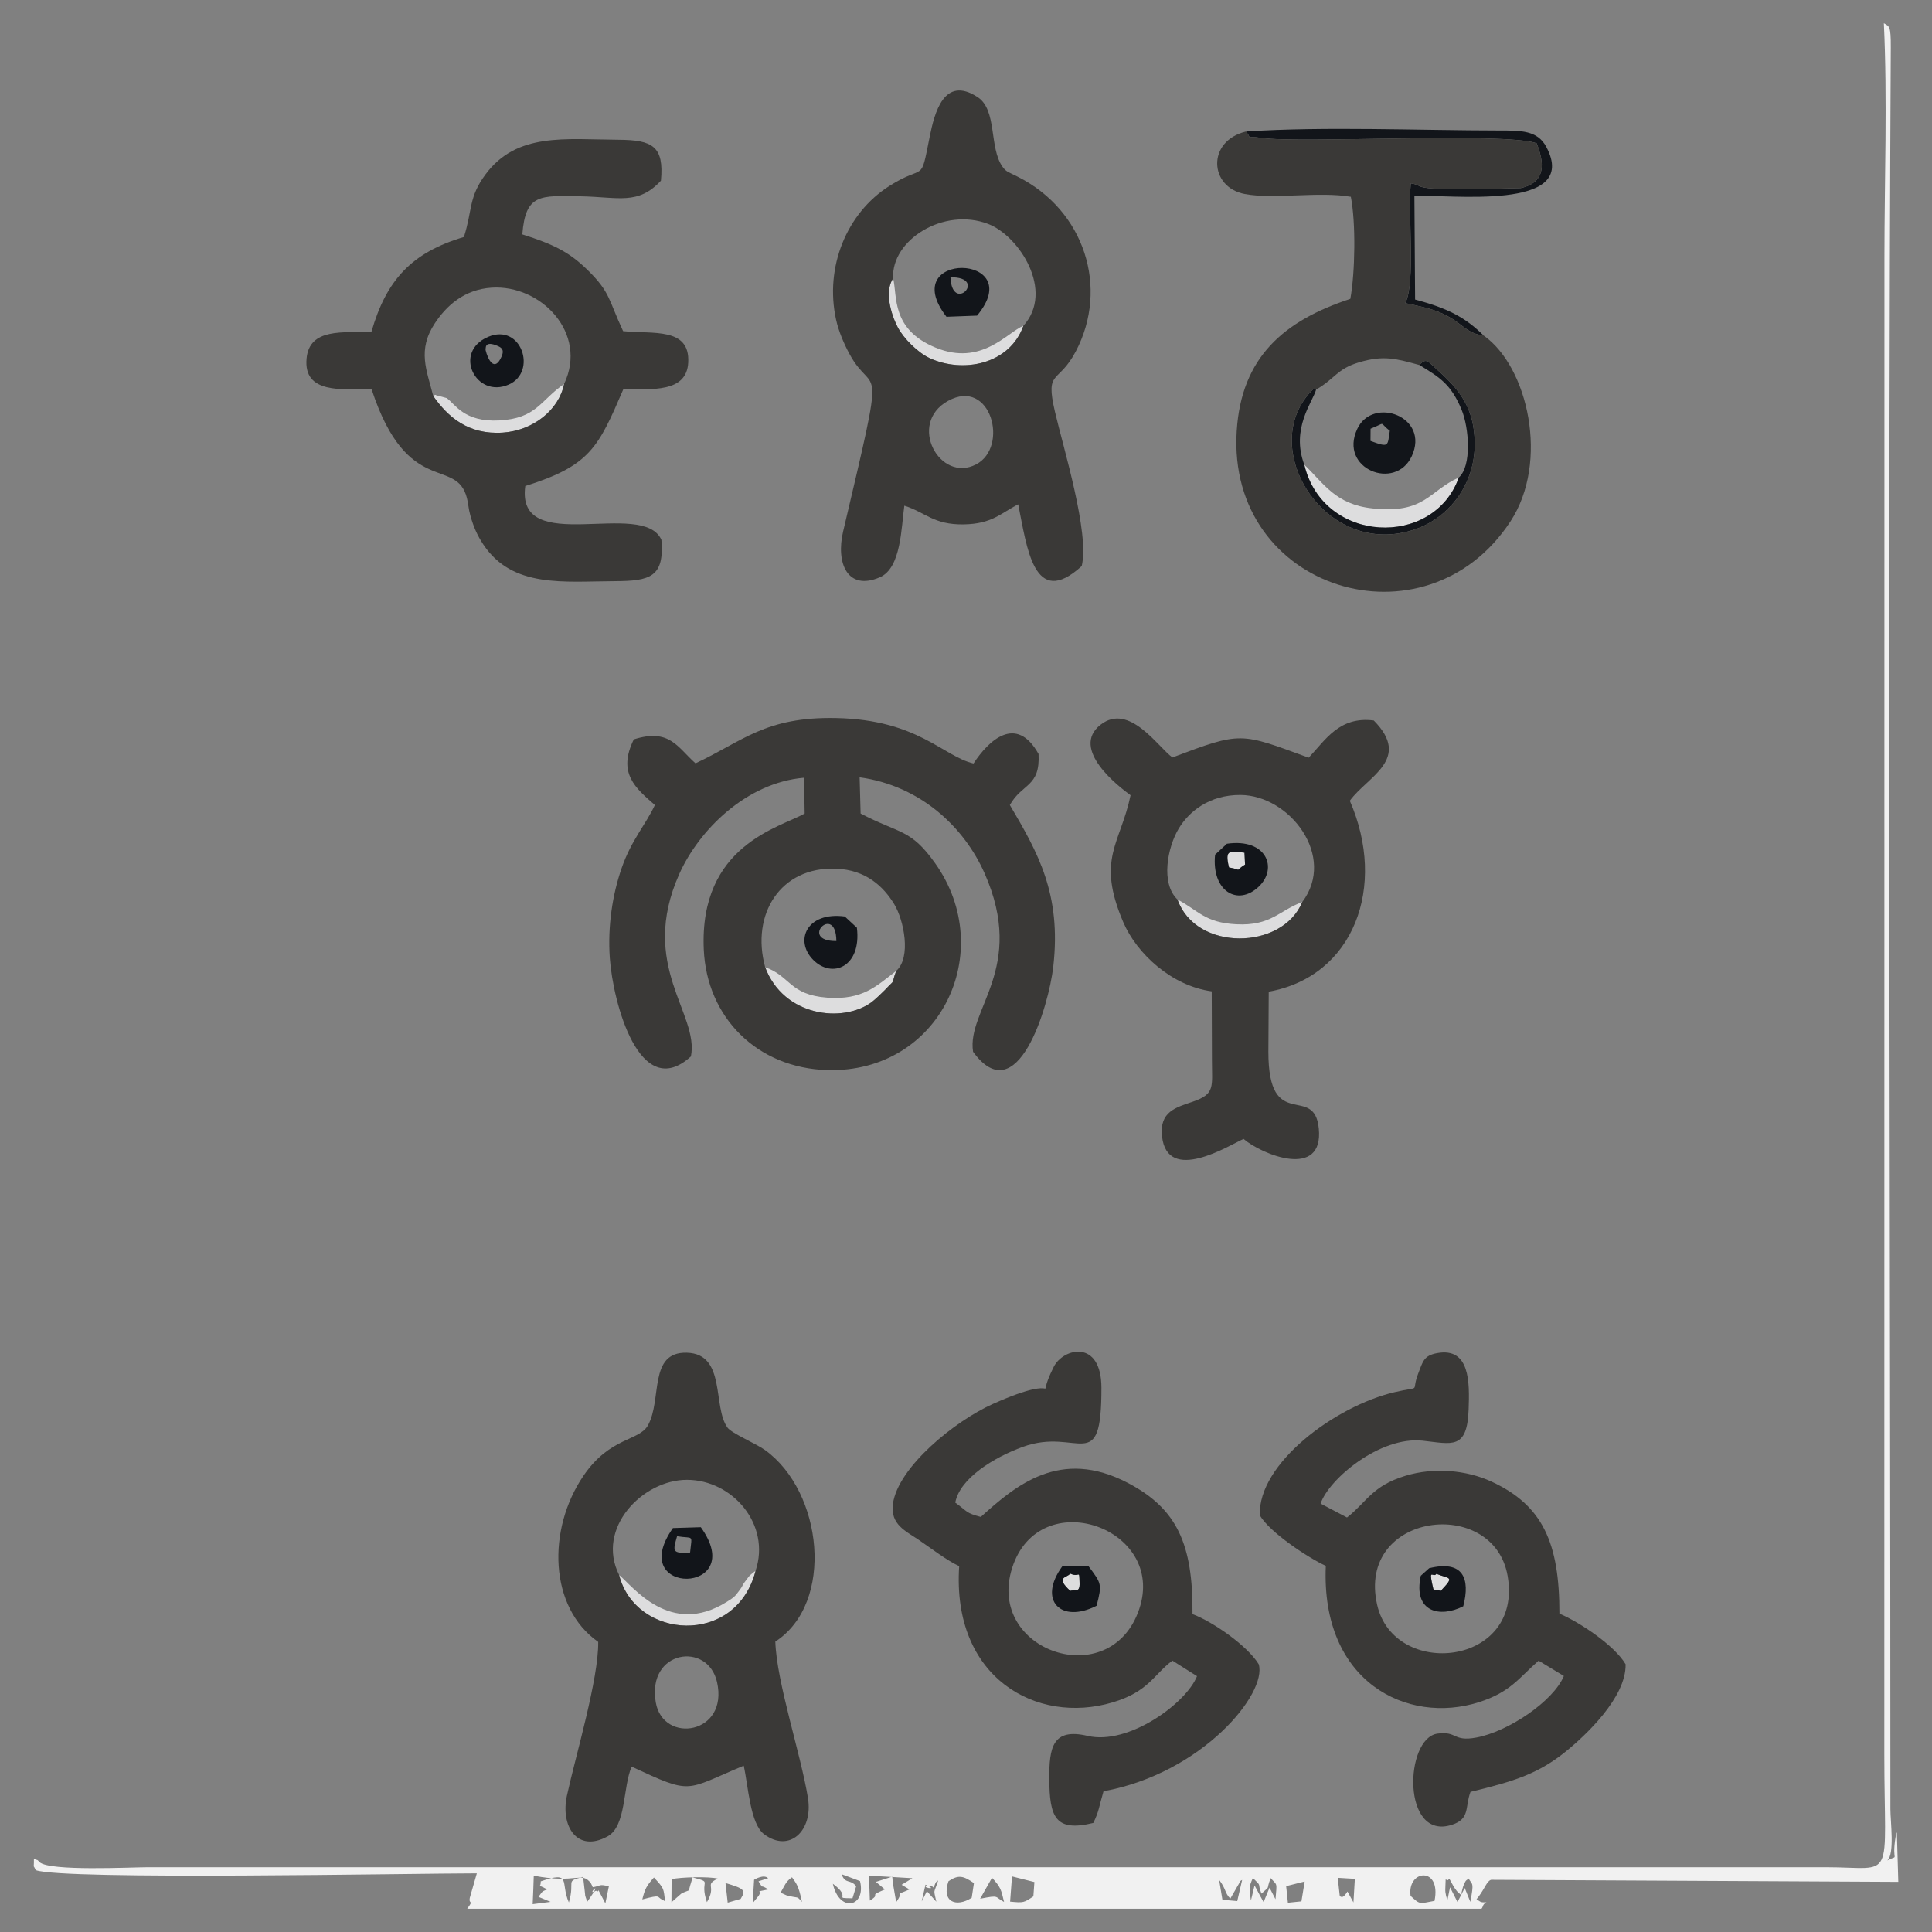 <?xml version="1.0" encoding="UTF-8"?>
<!DOCTYPE svg PUBLIC "-//W3C//DTD SVG 1.1//EN" "http://www.w3.org/Graphics/SVG/1.1/DTD/svg11.dtd">
<!-- Creator: CorelDRAW 2017 -->
<svg xmlns="http://www.w3.org/2000/svg" xml:space="preserve" width="181mm" height="181mm" version="1.1" style="shape-rendering:geometricPrecision; text-rendering:geometricPrecision; image-rendering:optimizeQuality; fill-rule:evenodd; clip-rule:evenodd"
viewBox="0 0 18100 18100"
 xmlns:xlink="http://www.w3.org/1999/xlink">
 <rect x="0" y="0" width="18100" height="18100" fill="#808080" stroke="none"/>
 <defs>
  <style type="text/css">
   <![CDATA[
    .fil1 {fill:none}
    .fil3 {fill:#12151A}
    .fil4 {fill:#3A3937}
    .fil2 {fill:#DDDDDE}
    .fil0 {fill:#F1F1F1}
   ]]>
  </style>
 </defs>
 <g id="Capa_x0020_1">
  <path class="fil0" d="M11610.41 17641.5c3.63,-18.92 12.11,-20.73 26.69,-29.03l-45.86 198.06 -139.1 -12.54 -30.61 -186.2c66.92,86.72 49.42,119.11 104.65,175.65l84.23 -145.94zm439.03 29.86c7.55,-3.17 18.42,-5.77 23.59,-6.7l149.86 -37.59 -30.36 185.78 -126.77 13.18 -16.32 -154.67zm-3164.08 -46.07c94.88,-66.31 143.59,-49.13 238.97,17.03l-20.95 136.96c-142.41,92.11 -284.72,42.01 -218.02,-153.99zm-1946.32 164.61l-121.6 35.17 -20.53 -183.71c169.5,51.38 195.54,63.67 142.13,148.54zm6275.86 -28.04c-33.89,-247.48 290.02,-279.94 224.54,46.64 -146.55,26.76 -132.8,36.91 -224.54,-46.64zm-3734.02 -182.46l209.93 52.88 -9.73 134.11c-88.07,58.61 -90.07,61.78 -217.91,49.06l17.71 -236.05zm-187.02 12.44c80.63,88.96 84.94,108.42 112.7,226.53 -93.6,-47.1 -34.74,-67.73 -224.29,-29.71l111.59 -196.82zm-1873.78 -4.1c40.05,59.25 60.71,73.07 93.1,230.77 -55.65,-63.28 -22.87,-28.11 -146.51,-62.49l-53.59 -24.3c34.92,-59.18 47.61,-105.75 107,-143.98zm-1293.72 2.03c100.55,107.28 88.22,102.01 104.89,223.65 -8.73,-5.24 -18.45,-13.08 -25.86,-16.14 -57.76,-24.02 -1.64,-52.27 -188.06,-2.35 23.66,-96.77 40.05,-128.56 109.03,-205.16zm7588.32 64.88c22.62,-49.67 20.13,-31.39 43.82,-55.8 34.6,62.96 53.09,27.12 16.36,218.99l-52.59 -129.8 -67.77 131.22 -69.73 -137.85 -25.3 123.6c-7.27,-31.39 -20.59,-66.74 -19.13,-104.97 6.98,-181.28 -3.31,-40.4 37.16,-99.51 20.92,33.67 33.1,63.31 51.06,88.79 34.74,49.35 27.22,33.56 58.68,63.31 7.59,-26.93 16.11,-73.18 27.44,-97.98zm-1181.99 -62.14l160.19 9.52 -13 221.08 -55.94 -102.08c-42.54,66.98 -54.34,51.41 -72.15,44.22l-19.1 -172.74zm-3862.32 64.39c153.71,65.7 -96.16,12.86 46.32,12.18 38.16,-0.18 17.32,46.25 48.1,-28.68 5.49,-13.29 15.96,-15.89 24.66,-23.02 -44.97,137.46 -43.26,71.73 -17.53,198.75l-88.26 -98.06 -48.71 95.42 35.42 -156.59zm3147.69 83.9c94.21,-86.83 36.73,-19.45 86.22,-145.83 64.1,74.08 58.79,33.53 45.25,198.42l-56.01 -108.45 -55.54 135.25c-25.19,-46.21 -50.24,-90.68 -84.73,-156.1l-33.92 140.56c-17.14,-115.72 -21.16,-120.03 18.03,-210.57 91.57,87.79 37.55,38.44 80.7,146.72zm-3677.08 -168.63l406.82 24.08 -101.01 61.57 73.33 43.72c-166.46,73.08 -33.92,-7.45 -124.1,118.72l-31.85 -181.5c-0.54,-7.95 -2.07,-13.08 -2.43,-28.11 -0.32,-14.93 -1.46,-18.6 -3.35,-28.68l-152.49 48.6 84.3 70.97c-173.16,71.97 -24.19,32.21 -140.95,104.11l-8.27 -233.48zm-119.89 99.19c-56.98,-71.19 -101.23,-14.82 -136.75,-112.7l172.66 64.49c59.33,242.07 -192.76,301.72 -254.61,25.05 188.84,138.32 -10.08,132.76 183.99,136.14l34.71 -112.98zm-956.45 -60.32c8.62,-5.2 89.86,-54.37 131.72,-14.57l-90.43 28.75c59.79,89.82 -4.74,14.15 91.93,76.32 -142.42,30.14 -49.74,0.89 -91.25,60.32l-54.91 67.45 12.94 -218.27zm-772.85 -5.74c86.61,-19.98 348.78,-25.9 432.3,-5.55 -130.66,65.48 -6.74,59.21 -101.3,220.72 -75.11,-215.67 65.17,-178.47 -134.43,-231.81 -2.5,9.23 -5.92,20.67 -7.88,27.55l-15.46 51.41c-2.39,9.05 -9.65,34.24 -11.12,42.68l-59.53 23.31c-4.42,2.63 -10.8,6.34 -13.04,8.23l-91.04 79.92 1.5 -216.46zm-756.85 37.09c3.31,4.28 14.36,29.01 18.24,38.27 74.57,-10.22 54.66,-33.81 150.79,-7.73l-32.82 158.8c-111.09,-206.51 -33.14,-85.65 -87.79,-118.25 -107.57,63.81 95.09,-144.66 -81.7,103.18 -29.97,-84.8 -14.07,-37.16 -25.65,-117.19l-13.33 -115.79c-176.05,44.6 -71.51,32.46 -133.26,239.57 -83.48,-184.99 31.96,-298.76 -263.59,-197.49 1.5,79.66 -49.49,11.22 59.97,75.78 -51.27,20.2 -41.55,15.96 -80.77,69.48l113.12 46.64 -167.85 21.63c5.09,-93.57 6.88,-173.77 10.26,-266.66 403.22,78.6 446.44,-44.22 534.38,69.76zm-5164.38 -196.39c-29.93,-34.35 -12.97,-10.47 -53.02,-32.74 2.32,114.62 -12.83,36.88 16.96,107.14 252.87,94.92 3548.49,30.14 4132.82,30.14l-65.84 228.74c-12.83,68.56 41.76,13.26 -24.66,103.26l9502.5 0c19.92,-24.83 6.67,-39.3 46.43,-60.32 -54.76,0.03 -48.35,1.53 -93,-30.18 6.17,-5.95 13.01,-14.68 16.71,-19.56 65.03,-85.76 79.46,-149.82 120.22,-161.3l3814.61 19.35 -13.61 -464.47c-3.53,5.73 -5.24,15.14 -6.06,19.34 -0.89,4.39 -4.24,14.93 -5.16,20.56 -42.58,257.18 43.79,161.51 -79.14,224.22 71.37,-53.69 29.9,-367.38 29.86,-482.82 -0.21,-5489.25 -26.47,-11019.62 3.56,-16502.03 1.14,-207.55 -13.71,-196.29 -64.88,-227.86 33.71,704.91 5.38,1477.29 5.42,2189.57l-1.11 14027.5c0,1223.39 112.06,1058.92 -546.17,1058.6l-15716.82 -0.07c-175.58,0.36 -920.5,39.23 -1019.62,-47.07z"/>
  <rect class="fil1" width="18100" height="18100"/>
  <path class="fil2" d="M13666.84 4473.74c-284,127.55 -315.33,342.21 -810.14,288.92 -345.86,-37.23 -454.03,-233.59 -637.16,-408.45 176.71,742.32 1212.58,782.33 1447.3,119.53z"/>
  <path class="fil2" d="M9587.8 3052c-154.71,64.16 -393.01,380.25 -820.4,205.79 -420.54,-171.69 -359.03,-480.96 -400.04,-650.36 -81.37,120.45 -23.51,328.93 41.77,455.84 55.25,107.29 191.07,241.35 300.57,291.9 310.59,143.4 747.9,60.95 878.1,-303.17z"/>
  <path class="fil2" d="M8395.73 9096.28c-184.41,141.16 -313.92,274.53 -644.62,250.33 -358.27,-26.2 -345.67,-203.82 -582.56,-284.91 172.41,460.78 725.56,526.5 997.39,326.84 32.26,-23.67 107.62,-96.25 122.3,-111.9 114.75,-122.46 52,-29.49 107.49,-180.36z"/>
  <path class="fil2" d="M5800.06 14754.94c153.71,606.23 1096.18,672.71 1278.98,-39.84 -73.63,60.14 -43.66,29.61 -102.8,107.01 -32.74,42.89 -5.94,19.66 -45.14,72.42 -48.23,64.96 -50.99,67.77 -122.13,112.47 -531.24,333.46 -882.08,-147.9 -1008.91,-252.06z"/>
  <path class="fil2" d="M4058.7 3709.94c136.3,195.25 328.25,365.81 654.78,342.7 281.94,-19.94 522.56,-211.85 571.31,-455.6 -225.85,157.12 -257.47,322.95 -607.55,341.85 -333.34,18.01 -414.51,-156.8 -493.31,-209.81l-98.63 -26.2c-3.57,-9.63 -19.22,1.61 -26.6,7.06z"/>
  <path class="fil2" d="M12199.88 8451.3c-215.3,77.44 -289.73,224.89 -618.54,207.8 -295.75,-15.41 -352.49,-128.44 -549.77,-231.63 171.72,488.34 982.7,475.18 1168.31,23.83z"/>
  <path class="fil2" d="M11514.33 8126.7c140.31,24.15 39.76,41.29 149.98,-26.84l-5.53 -111.35c-133.05,-13.84 -188.9,-37.31 -144.45,138.19z"/>
  <path class="fil2" d="M10026.35 14903.72c38.16,-14.24 91.36,24.88 87.75,-73.15 -5.09,-137.26 2.61,-45.17 -87.75,-88.27 -32.22,42.89 -143.92,27.81 0,161.42z"/>
  <path class="fil2" d="M13497.04 14904.44c134.09,-141.55 84.62,-108.97 -39.89,-159.81 -27.6,40.28 -70.61,-50.72 -40.92,87.95 21.9,102.4 5.69,44.02 80.81,71.86z"/>
  <path class="fil3" d="M13899.11 3143.2c-173.85,-172.77 -342.73,-257.35 -641.73,-337l-6.54 -969.1c307.79,-22.15 1565.14,152.75 1234.44,-463.15 -81.97,-152.71 -238.54,-151.14 -427.8,-151.3 -757.81,-0.48 -1642.25,-39.2 -2383.9,9.07 69.22,88.47 -25.72,34.62 145.61,60.26 358.79,53.65 2266.86,-56.29 2576.61,49.96 70.18,177.5 96.46,364.44 -149.18,420.01l-470.32 11.47c-581.68,2.29 -422.38,-35.47 -559.21,-55.77 -28.72,294.55 46.39,930.43 -51.55,1122.06 169.52,37.51 272.03,54.52 401.47,124.66 134.78,73.02 181.2,161.9 332.1,178.83z"/>
  <path class="fil3" d="M13666.84 4473.74c-234.72,662.8 -1270.59,622.79 -1447.3,-119.53 -128.11,-340.33 78.61,-587.61 110.3,-703.77l-23.59 -7.42c-555.43,531.67 107.93,1611.76 958.83,1313.08 302.49,-106.21 553.43,-408.86 551.06,-801.43 -2.05,-335.95 -147.86,-509.16 -350.8,-689.92 -87.27,-77.72 -102.84,-117.76 -167.92,-45.02 192.63,116.36 296.55,180.76 395.34,418.29 70.05,168.4 97.42,526.98 -25.92,635.72z"/>
  <path class="fil3" d="M13020.57 4035.19c-22.35,145 -4.37,160.73 -181.12,95.49l0.76 -114.19c156.04,-61.43 70.58,-63.24 180.36,18.7zm205.27 239.09c172.93,-371.26 -364.08,-565.7 -509.77,-256.95 -177.59,376.4 356.74,585.52 509.77,256.95z"/>
  <path class="fil3" d="M7835.49 8816.22c-360.55,2.09 -2.69,-361.63 0,0zm192.39 -124.9l-113.75 -105.17c-355.7,-46.82 -473.34,225.38 -296.83,405.25 177.42,180.84 455.68,68.53 410.58,-300.08z"/>
  <path class="fil3" d="M4670.5 3244.63c44.38,20.1 48.15,50.16 28.73,95.01 -65.08,150.07 -127.71,33.23 -150.42,-61.59 5.74,-3.65 -21.51,-98.38 121.69,-33.42zm-98.18 -88.27c-333.3,142.64 -114.03,581.43 193.96,446.41 270.15,-118.44 118.92,-580.3 -193.96,-446.41z"/>
  <path class="fil3" d="M8904.38 2597.44c358.5,-3.01 15.32,349.92 0,0zm249.16 359.55c487.59,-586.73 -764.55,-608.32 -286.52,10.87l286.52 -10.87z"/>
  <path class="fil3" d="M11664.31 8099.86c-110.22,68.13 -9.67,50.99 -149.98,26.84 -44.45,-175.5 11.4,-152.03 144.45,-138.19l5.53 111.35zm-280.86 -92.49c-33.95,340.97 210.25,485.86 407.49,300.89 184.85,-173.26 75.44,-457.57 -296.59,-403.72l-110.9 102.83z"/>
  <path class="fil3" d="M6343.09 14392.14c156.4,26.49 140.96,-26.28 122.02,152.51 -172.09,11.28 -161.46,-11.43 -122.02,-152.51zm-38.72 -76.55c-453.11,641.86 717.49,627.61 261.21,-7.95l-261.21 7.95z"/>
  <path class="fil3" d="M10114.1 14830.57c3.61,98.03 -49.59,58.91 -87.75,73.15 -143.92,-133.61 -32.22,-118.53 0,-161.42 90.36,43.1 82.66,-48.99 87.75,88.27zm159.49 212.62c52.36,-203.39 45.62,-208.24 -75.63,-369.98l-246.52 1.77c-231.99,319.3 -11.23,538.77 322.15,368.21z"/>
  <path class="fil3" d="M13457.15 14744.63c124.51,50.84 173.98,18.26 39.89,159.81 -75.12,-27.84 -58.91,30.54 -80.81,-71.86 -29.69,-138.67 13.32,-47.67 40.92,-87.95zm251.38 303.57c67.85,-261.16 -1.49,-434.57 -319.51,-356.37l-78.4 70.49c-74.03,341.74 180.04,397.27 397.91,285.88z"/>
  <path class="fil4" d="M8395.73 9096.28c-55.49,150.87 7.26,57.9 -107.49,180.36 -14.68,15.65 -90.04,88.23 -122.3,111.9 -271.83,199.66 -824.98,133.94 -997.39,-326.84 -136.01,-498.18 144.45,-943.67 663.21,-923.53 283.39,11 446.05,169.49 545.23,331.63 90.88,148.49 162.95,500.74 18.74,626.48zm-1879.95 -1945.1c-169.8,-150.51 -241.98,-330.18 -577.81,-224.29 -155.72,315.41 15.44,456.6 197.12,615.05 -85.9,185.33 -217.99,323.48 -310.63,589.41 -86.83,249.33 -132.45,547.29 -111.43,844.28 29.69,419.25 279.86,1357.7 759.74,921.72 80.77,-401.24 -493.36,-849.05 -108.61,-1709.94 182.6,-408.54 625.96,-855.04 1168.56,-901.1l5.73 335.35c-232.51,132.01 -988,295.19 -945.19,1273 27.93,638.45 502.07,1112.39 1158.17,1130.48 1053.56,29.05 1597.6,-1107.73 1010.43,-1936.32 -230.19,-324.8 -326.97,-273.12 -699.23,-467.16l-9.23 -339.24c576.05,79.45 982.18,472.94 1170.52,899.01 393.77,890.78 -170.04,1277.21 -107.77,1671.78 414.11,569.56 708.74,-424.7 751.35,-796.73 78.16,-682.54 -145.77,-1071.42 -406.81,-1514.54 116.16,-206.76 284.84,-165.51 268.99,-478.19 -210.45,-376.64 -471.57,-122.3 -609.36,88.99 -285.72,-66.72 -520.36,-410.1 -1287.44,-425.71 -664.97,-13.52 -873.69,217.55 -1317.1,424.15z"/>
  <path class="fil4" d="M12329.84 3650.44c180.12,-104.96 194.8,-193.59 400.76,-255.34 233.19,-69.86 349.67,-34.55 566.82,24.63 65.08,-72.74 80.65,-32.7 167.92,45.02 202.94,180.76 348.75,353.97 350.8,689.92 2.37,392.57 -248.57,695.22 -551.06,801.43 -850.9,298.68 -1514.26,-781.41 -958.83,-1313.08l23.59 7.42zm1569.27 -507.24c-150.9,-16.93 -197.32,-105.81 -332.1,-178.83 -129.44,-70.14 -231.95,-87.15 -401.47,-124.66 97.94,-191.63 22.83,-827.51 51.55,-1122.06 136.83,20.3 -22.47,58.06 559.21,55.77l470.32 -11.47c245.64,-55.57 219.36,-242.51 149.18,-420.01 -309.75,-106.25 -2217.82,3.69 -2576.61,-49.96 -171.33,-25.64 -76.39,28.21 -145.61,-60.26 -371.9,90.43 -344.7,523.25 -11.99,585.8 273.28,51.4 696.34,-25.72 993.85,25.96 47.71,240.86 40.33,713.23 -4.81,956.38 -622.6,204.99 -1020.5,545.72 -1064.32,1237.09 -94.73,1494.84 1769.05,2061.55 2564.1,848.45 366.89,-559.8 164.26,-1450.38 -251.3,-1742.2z"/>
  <path class="fil4" d="M8881.43 3755.97c401.63,-222.05 575.01,432.09 263.17,594.67 -340.57,177.58 -646.67,-382.62 -263.17,-594.67zm-514.07 -1148.54c-19.29,-358.74 473.1,-668.14 889.1,-509.81 292.1,111.18 625.17,628.82 331.34,954.38 -130.2,364.12 -567.51,446.57 -878.1,303.17 -109.5,-50.55 -245.32,-184.61 -300.57,-291.9 -65.28,-126.91 -123.14,-335.39 -41.77,-455.84zm104.93 2130c197.53,61.87 273.12,179.67 556.07,175.14 267.3,-4.26 346.39,-104.89 510.69,-187.74 81.21,397.02 143.92,989.28 594.99,578.42 74.95,-309.67 -172.09,-1107.25 -251.01,-1446.94 -93.17,-400.87 31.66,-251.53 196.45,-566.06 310.63,-592.9 84.05,-1319.26 -546.81,-1635.75 -87.35,-43.82 -106.37,-44.42 -140.07,-91.64 -128.31,-179.88 -48.43,-531.88 -233.72,-653.01 -315.85,-206.48 -404.89,149.13 -449.98,375.87 -88.92,447.26 -38.12,240.74 -378.13,457.17 -400.03,254.62 -605.78,760.7 -498.17,1251.25 24.51,111.74 76.23,229.91 124.02,318.74 237.09,440.68 354.85,-83.7 -57.82,1666.41 -69.41,294.39 40.01,560.57 344.46,428.72 200.54,-86.87 199.78,-467.88 229.03,-670.58z"/>
  <path class="fil4" d="M6143.88 15950.22c-86.19,-492.35 486.18,-574.33 573.4,-192.67 112.43,491.75 -504.79,584.6 -573.4,192.67zm935.16 -1235.12c-182.8,712.55 -1125.27,646.07 -1278.98,39.84 -219.68,-437.02 219.64,-891.7 635.88,-891.22 426.71,0.48 787.38,418.81 643.1,851.38zm-1474.78 667.09c5.29,343.66 -212.38,1069.74 -293.02,1440.44 -61.79,284.15 94.57,538.49 380.97,381.69 176.02,-96.38 141.96,-461.3 225.21,-653.41 575.17,266.74 491.23,223.81 1050.08,-9.03 42.77,188.46 59.46,543.15 190.66,641.78 237.17,178.31 460.9,-31.46 411.19,-338.73 -66.89,-413.35 -293.43,-1082.61 -305.66,-1465.47 558.84,-362.95 444.16,-1406.57 -96.78,-1794.72 -84.14,-60.39 -312.2,-156.56 -350.88,-209.36 -142.84,-194.96 -10.07,-692.22 -381.46,-702.33 -362.03,-9.87 -229.74,439.52 -364.6,680.94 -82.81,148.22 -355.05,106.21 -603.86,471.93 -342.17,503.03 -322.91,1233.76 138.15,1556.27z"/>
  <path class="fil4" d="M5284.79 3597.04c-48.75,243.75 -289.37,435.66 -571.31,455.6 -326.53,23.11 -518.48,-147.45 -654.78,-342.7 -61.03,-242.3 -151.02,-429.56 15.21,-681.21 106.04,-160.54 271.67,-317.3 532.88,-333.75 462.18,-29.05 903.74,427.52 678,902.06zm-938.36 -1376.8c-488.59,145.09 -726.4,400.83 -866.95,889.34 -261.69,8.74 -580.91,-40.49 -607.27,250.01 -30.01,330.97 330.21,287.6 608.51,285.43 335.23,1024.96 794.81,629.78 893.91,1021.59 14.73,58.34 12.88,93.77 31.66,161.58 29.57,106.85 65.12,187.69 122.5,273.76 273.28,410.06 755.64,344.46 1229.58,342.61 333.03,-1.32 466.8,-38.23 438.23,-386.75 -172.09,-389.32 -1367.37,166.56 -1275.36,-504.59 606.7,-190.23 684.34,-361.67 917.78,-904.95 270.67,-3.21 593.51,32.02 608.71,-251.57 17.98,-334.19 -333.3,-265.18 -610.11,-294.39 -138.91,-297.59 -118.13,-361.63 -330.26,-570.39 -173.21,-170.49 -318.98,-242.23 -613.89,-336 29.97,-382.29 165.83,-363.68 545.16,-356.97 357.06,6.29 538.1,85.22 753.48,-146.42 30.81,-322.31 -79.85,-381.13 -393.41,-383.22 -506,-3.45 -956.59,-70.41 -1249.65,323.92 -160.57,216.11 -121.25,330.7 -202.62,587.01z"/>
  <path class="fil4" d="M12901.6 15033.68c-195.44,-866.63 1091.12,-1021.79 1222.45,-270.63 148.41,849.21 -1064.56,970.78 -1222.45,270.63zm-1098.86 -836.86c95.05,161.38 454.4,398.03 618.14,473.1 -47.38,1089.71 764.24,1489.99 1433.21,1277.45 297.76,-94.57 374.76,-227.1 560.49,-389.24l236.61 143.37c-98.71,237.53 -522.89,521.8 -820.05,576.81 -222.08,41.13 -176.34,-62.43 -364.24,-36.79 -308.71,42.09 -337.2,1006.21 134.66,854.39 173.53,-55.85 121.29,-165.27 174.74,-308.55 410.94,-100.11 641.37,-168.12 917.42,-398.27 151.19,-126.03 542.67,-483.09 535.73,-797.53 -102.84,-174.82 -425.75,-391.53 -620.07,-474.5 0.8,-662.36 -156.12,-1015.25 -637,-1236.97 -234.32,-108.05 -539.02,-135.14 -805.2,-54.25 -314.37,95.5 -360.75,244.84 -547.77,390.76l-247.36 -130c77.44,-230.71 556.44,-632.26 955.02,-589.49 276.69,29.69 418.01,89.68 431.85,-293.58 9.03,-249.45 14.25,-583.76 -295.63,-526.62 -124.54,22.95 -133.37,78.68 -176.42,190.26 -72.99,189.02 46.66,112.47 -223.49,176.02 -553.98,130.28 -1279.74,667.78 -1260.64,1153.63z"/>
  <path class="fil4" d="M10673.3 15073.52c-266.98,795.85 -1440.15,396.74 -1190.94,-384.46 253.1,-793.48 1446.57,-377.44 1190.94,384.46zm-1687.15 -401.07c-69.53,1046.78 726.19,1488.38 1437.06,1276.53 340.01,-101.31 385.31,-261.57 560.57,-391.45l230.55 145.65c-103.04,256.59 -643.62,649.2 -1024.44,559.68 -329.45,-77.44 -361.51,108.46 -359.54,404.69 2.37,352.6 53.64,498.69 412.23,410.78 54.44,-109.33 52.64,-151.02 95.77,-296.79 927.74,-169.68 1535.41,-917.91 1454.12,-1189.98 -105.77,-173.14 -427.48,-397.27 -620.51,-469.93 5.9,-658.07 -146.69,-988 -604.5,-1228.18 -634.88,-333.07 -1052.96,23.63 -1378.85,317.86 -142.68,-38 -117.24,-45.7 -239.21,-134.01 42.69,-227.5 360.31,-422.91 631.58,-521.81 522.21,-190.43 739.16,287.89 737.79,-554.15 -0.72,-457.68 -357.78,-373.14 -446.65,-196.28 -202.55,403.12 159.21,22.23 -570.52,348.15 -356.7,159.33 -889.7,591.7 -936.28,936.72 -26.12,193.24 123.78,255.59 238.65,334.07 124.19,84.94 266.58,195.16 382.18,248.45z"/>
  <path class="fil4" d="M12199.88 8451.3c-185.61,451.35 -996.59,464.51 -1168.31,-23.83 -160.58,-151.59 -94.05,-490.88 12.15,-666.46 94.94,-156.96 285.08,-315.13 578.3,-313.16 462.11,3.09 900.58,576.61 577.86,1003.45zm-1608.07 -1001.16c-95.21,457.89 -322.91,593.14 -68.85,1188.5 125.79,294.78 452.87,597.67 829.07,648.83l2.01 645.47c0,250.29 32.74,315.53 -179.67,388.31 -157.61,54.05 -314.41,92.33 -287.73,326.37 50.92,446.49 628.21,83.5 763.51,22.31 174.94,150.06 752,380.41 705.05,-97.34 -42.17,-429.16 -472.98,50.71 -472.37,-719.38l3.33 -562.61c797.49,-143.16 1110.21,-984.31 759.7,-1788.5 163.9,-227.18 584.27,-388.16 224.25,-752.2 -324.64,-41.29 -453.72,185.25 -609.76,348.63 -642.94,-235.04 -625.97,-247.6 -1276.57,-2.16 -136.74,-99.43 -404.81,-515.55 -672.35,-307.03 -292.94,228.31 178.35,587.45 280.38,660.8z"/>
 </g>
</svg>
